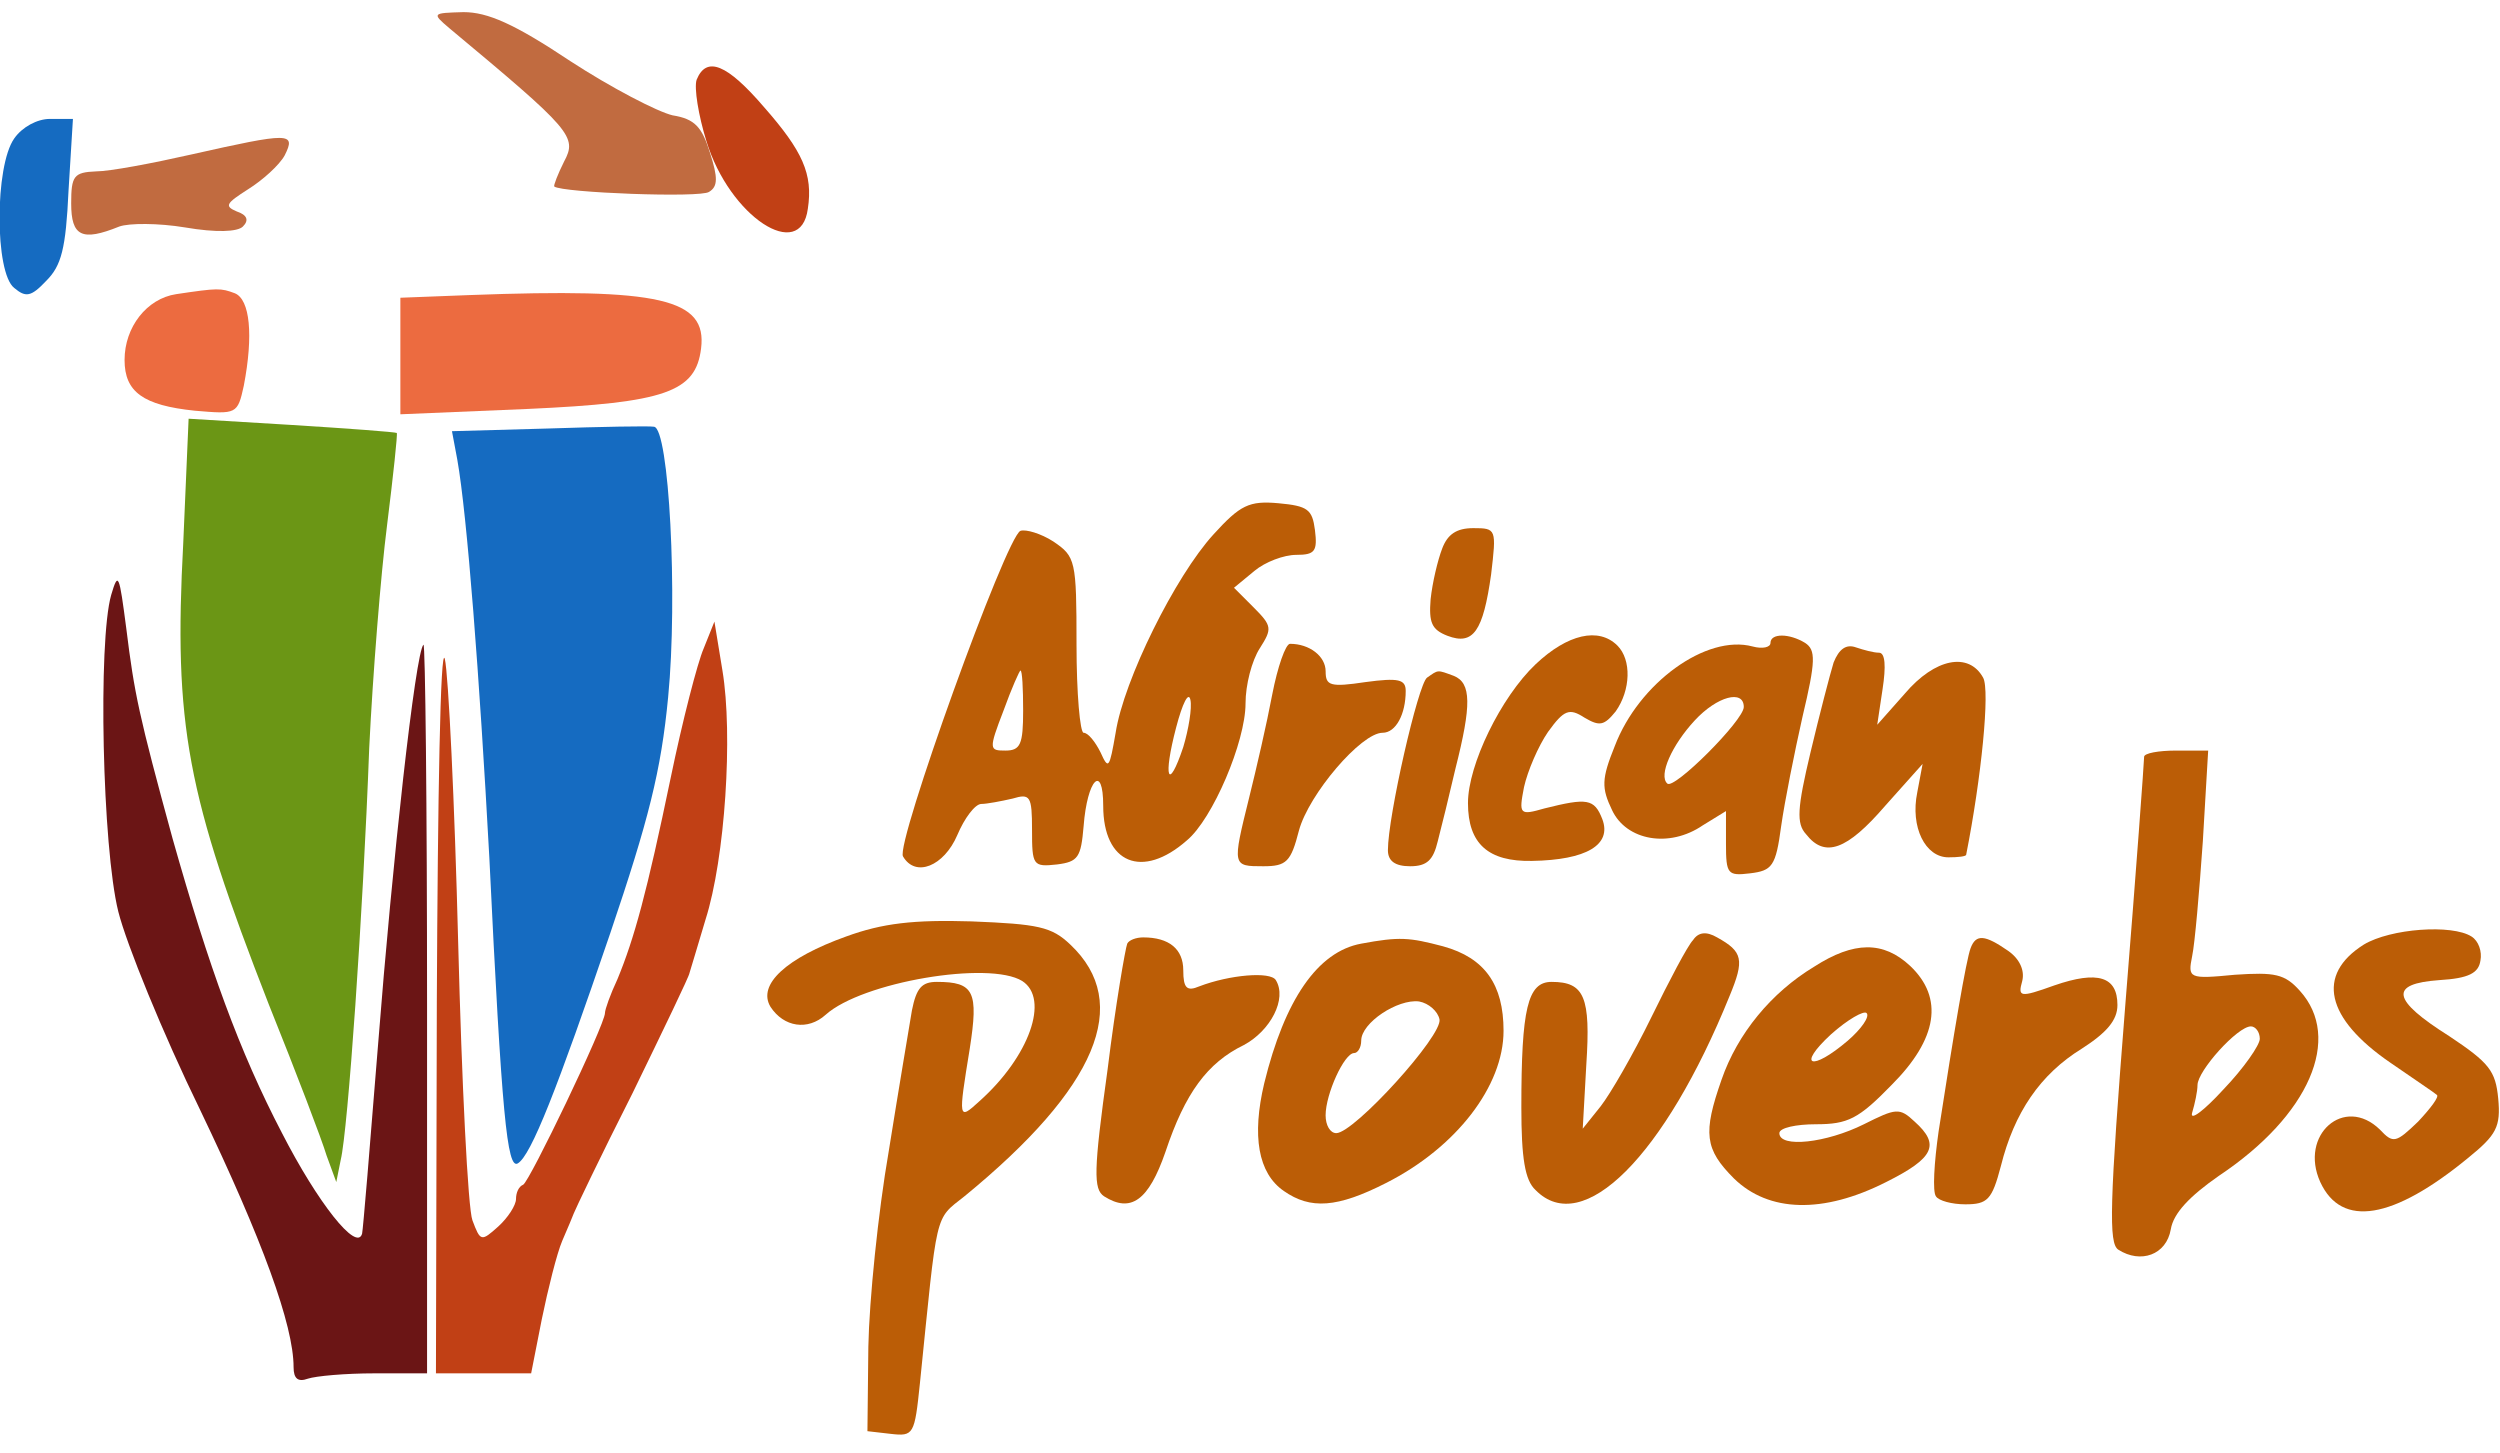 <svg width="74" height="43" viewBox="0 0 74 43" fill="none" xmlns="http://www.w3.org/2000/svg">
<g id="AFRICAN PROVERB LOGO IDENTITY 1 (traced)" clipPath="url(#clip0_694_3889)">
<g id="Maroon">
<path id="Vector" d="M3.292 17.608C2.897 18.978 3.028 25.087 3.502 26.984C3.739 27.932 4.819 30.591 5.925 32.856C7.769 36.701 8.69 39.229 8.69 40.467C8.69 40.809 8.822 40.915 9.112 40.809C9.349 40.73 10.218 40.651 11.087 40.651H12.641V29.801C12.641 23.85 12.588 19.031 12.535 19.083C12.298 19.294 11.614 25.509 11.192 30.907C10.955 33.883 10.745 36.411 10.718 36.517C10.56 37.07 9.401 35.595 8.348 33.541C7.084 31.118 6.189 28.643 5.109 24.824C4.108 21.164 3.977 20.532 3.739 18.609C3.529 17.003 3.502 16.898 3.292 17.608Z" fill="#6B1515"/>
</g>
<g id="Red">
<path id="Vector_2" d="M20.62 2.361C20.541 2.598 20.673 3.414 20.91 4.178C21.594 6.416 23.701 7.786 23.912 6.179C24.07 5.152 23.754 4.468 22.621 3.177C21.515 1.887 20.91 1.65 20.62 2.361Z" fill="#C14015"/>
<path id="Vector_3" d="M20.831 19.189C20.646 19.61 20.199 21.348 19.856 23.007C19.145 26.431 18.776 27.774 18.276 28.985C18.066 29.433 17.907 29.88 17.907 29.986C17.907 30.328 15.669 34.989 15.485 35.068C15.353 35.121 15.274 35.305 15.274 35.49C15.274 35.674 15.037 36.043 14.747 36.306C14.247 36.754 14.221 36.754 13.984 36.122C13.852 35.779 13.668 32.066 13.562 27.905C13.457 23.744 13.273 19.952 13.167 19.505C13.036 19.031 12.957 23.613 12.93 29.643L12.904 40.651H14.326H15.722L16.038 39.045C16.222 38.15 16.485 37.096 16.643 36.727C16.801 36.359 16.959 35.99 16.986 35.911C17.012 35.832 17.776 34.226 18.724 32.356C19.646 30.46 20.409 28.88 20.409 28.801C20.436 28.722 20.646 28.011 20.883 27.221C21.463 25.404 21.7 21.743 21.384 19.847L21.147 18.399L20.831 19.189Z" fill="#C14015"/>
</g>
<g id="Olive">
<path id="Vector_4" d="M5.425 16.055C5.135 21.48 5.53 23.508 7.953 29.722C8.769 31.75 9.533 33.752 9.665 34.199L9.954 34.989L10.086 34.331C10.297 33.462 10.745 27.089 10.929 22.138C11.034 19.979 11.271 17.003 11.456 15.554C11.64 14.08 11.772 12.842 11.745 12.816C11.719 12.789 10.323 12.684 8.638 12.579L5.583 12.394L5.425 16.055Z" fill="#6B9615"/>
</g>
<g id="Gray">
<path id="Vector_5" d="M13.299 0.833C16.933 3.862 17.091 4.046 16.696 4.784C16.512 5.152 16.38 5.495 16.406 5.521C16.643 5.705 20.752 5.863 20.989 5.679C21.252 5.521 21.252 5.258 21.015 4.52C20.778 3.757 20.567 3.52 19.909 3.414C19.461 3.309 18.092 2.598 16.88 1.808C15.221 0.702 14.431 0.359 13.72 0.359C12.799 0.386 12.772 0.386 13.299 0.833Z" fill="#C16B40"/>
<path id="Vector_6" d="M5.662 4.573C4.503 4.836 3.239 5.073 2.844 5.073C2.186 5.1 2.107 5.205 2.107 6.021C2.107 6.996 2.423 7.154 3.529 6.706C3.818 6.601 4.688 6.601 5.478 6.732C6.399 6.89 7.031 6.864 7.189 6.706C7.374 6.522 7.321 6.364 7.005 6.258C6.636 6.1 6.689 6.021 7.347 5.6C7.769 5.337 8.269 4.889 8.427 4.599C8.769 3.915 8.585 3.915 5.662 4.573Z" fill="#C16B40"/>
</g>
<g id="Red_2">
<path id="Vector_7" d="M5.214 8.707C4.345 8.839 3.687 9.682 3.687 10.656C3.687 11.604 4.24 11.999 5.767 12.157C7.005 12.263 7.031 12.263 7.216 11.42C7.505 9.919 7.4 8.865 6.952 8.681C6.531 8.523 6.452 8.523 5.214 8.707Z" fill="#EC6B40"/>
<path id="Vector_8" d="M13.905 8.734L11.851 8.813V10.524V12.263L15.616 12.105C19.698 11.92 20.594 11.604 20.752 10.314C20.936 8.839 19.54 8.523 13.905 8.734Z" fill="#EC6B40"/>
</g>
<g id="Teal">
<path id="Vector_9" d="M0.421 4.099C-0.158 4.915 -0.158 8.075 0.421 8.523C0.764 8.813 0.922 8.786 1.369 8.312C1.817 7.865 1.949 7.364 2.028 5.653L2.159 3.52H1.475C1.106 3.52 0.658 3.757 0.421 4.099Z" fill="#156BC1"/>
<path id="Vector_10" d="M16.222 12.684L13.378 12.763L13.536 13.606C13.826 15.238 14.194 20.031 14.484 25.377C14.853 33.014 15.011 34.621 15.327 34.436C15.722 34.199 16.485 32.251 18.066 27.616C19.198 24.271 19.567 22.823 19.777 20.637C20.067 17.661 19.804 12.658 19.356 12.631C19.224 12.605 17.802 12.631 16.222 12.684Z" fill="#156BC1"/>
</g>
<g id="LightGray">
<path id="Vector_11" d="M35.92 15.818C34.788 17.055 33.261 20.137 33.023 21.69C32.839 22.744 32.813 22.797 32.576 22.27C32.418 21.954 32.207 21.69 32.075 21.69C31.97 21.69 31.865 20.532 31.865 19.083C31.865 16.581 31.838 16.476 31.18 16.029C30.811 15.791 30.364 15.66 30.206 15.713C29.784 15.87 26.492 25.009 26.73 25.351C27.098 25.983 27.941 25.641 28.336 24.719C28.547 24.218 28.863 23.797 29.047 23.797C29.205 23.797 29.626 23.718 29.969 23.639C30.495 23.481 30.548 23.56 30.548 24.561C30.548 25.614 30.574 25.667 31.285 25.588C31.917 25.509 31.996 25.377 32.075 24.456C32.181 23.06 32.655 22.586 32.655 23.85C32.655 25.562 33.813 26.036 35.13 24.877C35.894 24.245 36.868 21.954 36.868 20.821C36.868 20.268 37.053 19.557 37.29 19.189C37.658 18.609 37.658 18.53 37.105 17.977L36.526 17.398L37.132 16.898C37.448 16.634 38.001 16.424 38.369 16.424C38.922 16.424 39.001 16.318 38.922 15.686C38.843 15.08 38.712 14.975 37.843 14.896C36.974 14.817 36.71 14.949 35.92 15.818ZM30.285 21.032C30.285 22.033 30.206 22.217 29.758 22.217C29.284 22.217 29.258 22.191 29.705 21.032C29.942 20.374 30.179 19.847 30.206 19.847C30.258 19.847 30.285 20.374 30.285 21.032ZM35.025 22.112C34.577 23.455 34.419 23.034 34.814 21.532C34.999 20.821 35.183 20.453 35.236 20.716C35.288 20.953 35.183 21.585 35.025 22.112Z" fill="#BB5D06"/>
<path id="Vector_12" d="M42.688 16.239C42.557 16.581 42.399 17.24 42.346 17.74C42.293 18.425 42.372 18.636 42.846 18.82C43.61 19.11 43.9 18.688 44.137 17.003C44.295 15.66 44.295 15.633 43.61 15.633C43.11 15.633 42.846 15.818 42.688 16.239Z" fill="#BB5D06"/>
<path id="Vector_13" d="M45.453 19.663C44.426 20.637 43.452 22.638 43.452 23.771C43.452 24.982 44.058 25.509 45.348 25.483C46.955 25.456 47.718 25.009 47.428 24.245C47.191 23.639 46.981 23.613 45.717 23.929C44.979 24.14 44.953 24.113 45.111 23.297C45.216 22.823 45.532 22.085 45.822 21.664C46.296 21.006 46.454 20.953 46.902 21.243C47.349 21.506 47.481 21.48 47.824 21.058C48.271 20.426 48.297 19.531 47.876 19.11C47.323 18.557 46.401 18.767 45.453 19.663Z" fill="#BB5D06"/>
<path id="Vector_14" d="M52.406 19.031C52.406 19.162 52.169 19.215 51.879 19.136C50.51 18.767 48.508 20.216 47.797 22.085C47.402 23.06 47.402 23.323 47.718 23.982C48.139 24.877 49.404 25.114 50.404 24.429L51.089 24.008V24.982C51.089 25.878 51.142 25.93 51.8 25.851C52.458 25.772 52.564 25.641 52.722 24.456C52.827 23.718 53.117 22.27 53.354 21.216C53.749 19.557 53.749 19.241 53.433 19.031C52.959 18.741 52.406 18.741 52.406 19.031ZM51.616 20.927C51.616 21.322 49.535 23.402 49.351 23.192C49.088 22.954 49.483 22.059 50.167 21.322C50.826 20.611 51.616 20.4 51.616 20.927Z" fill="#BB5D06"/>
<path id="Vector_15" d="M37.658 20.558C37.5 21.401 37.184 22.77 36.974 23.613C36.473 25.641 36.473 25.641 37.395 25.641C38.08 25.641 38.211 25.509 38.448 24.587C38.738 23.508 40.292 21.69 40.924 21.69C41.319 21.69 41.609 21.137 41.609 20.453C41.609 20.11 41.398 20.058 40.423 20.189C39.37 20.347 39.239 20.295 39.239 19.873C39.239 19.426 38.764 19.057 38.185 19.057C38.053 19.057 37.816 19.742 37.658 20.558Z" fill="#BB5D06"/>
<path id="Vector_16" d="M54.275 19.61C54.17 19.952 53.854 21.164 53.591 22.27C53.196 23.929 53.169 24.377 53.459 24.692C54.012 25.404 54.67 25.166 55.803 23.85L56.909 22.612L56.751 23.455C56.54 24.482 56.988 25.377 57.673 25.377C57.962 25.377 58.199 25.351 58.199 25.298C58.647 23.033 58.91 20.426 58.7 20.058C58.278 19.294 57.278 19.478 56.382 20.532L55.566 21.453L55.724 20.4C55.829 19.715 55.803 19.32 55.618 19.32C55.461 19.32 55.171 19.241 54.934 19.162C54.644 19.057 54.433 19.215 54.275 19.61Z" fill="#BB5D06"/>
<path id="Vector_17" d="M42.241 20.058C41.977 20.242 41.082 24.166 41.082 25.166C41.082 25.483 41.292 25.641 41.74 25.641C42.241 25.641 42.425 25.456 42.557 24.903C42.662 24.508 42.899 23.534 43.083 22.744C43.557 20.874 43.557 20.216 43.031 20.005C42.53 19.821 42.583 19.821 42.241 20.058Z" fill="#BB5D06"/>
<path id="Vector_18" d="M63.466 22.401C63.466 22.533 63.229 25.799 62.913 29.696C62.439 35.674 62.413 36.806 62.703 36.991C63.361 37.412 64.125 37.149 64.256 36.385C64.335 35.911 64.809 35.411 65.678 34.805C68.365 33.014 69.339 30.723 68.075 29.327C67.627 28.827 67.337 28.774 66.152 28.853C64.783 28.985 64.757 28.959 64.888 28.3C64.967 27.932 65.099 26.404 65.204 24.903L65.362 22.217H64.414C63.888 22.217 63.466 22.296 63.466 22.401ZM66.89 30.75C66.89 30.934 66.416 31.619 65.81 32.251C65.231 32.883 64.809 33.199 64.888 32.935C64.967 32.672 65.046 32.303 65.046 32.119C65.046 31.698 66.231 30.381 66.626 30.381C66.758 30.381 66.89 30.539 66.89 30.75Z" fill="#BB5D06"/>
<path id="Vector_19" d="M25.044 27.721C23.28 28.353 22.411 29.143 22.806 29.801C23.201 30.407 23.912 30.512 24.438 30.038C25.518 29.064 29.284 28.432 30.258 29.038C31.075 29.564 30.469 31.276 28.994 32.593C28.362 33.172 28.362 33.146 28.705 31.039C28.968 29.354 28.836 29.064 27.73 29.064C27.283 29.064 27.125 29.248 26.993 29.907C26.914 30.381 26.598 32.251 26.308 34.068C25.992 35.885 25.729 38.492 25.703 39.861L25.676 42.363L26.361 42.442C27.046 42.521 27.072 42.468 27.23 40.941C27.757 35.779 27.651 36.122 28.547 35.411C32.471 32.198 33.524 29.696 31.68 27.958C31.127 27.431 30.732 27.352 28.757 27.273C27.046 27.221 26.124 27.326 25.044 27.721Z" fill="#BB5D06"/>
<path id="Vector_20" d="M50.115 27.826C49.957 27.984 49.404 29.038 48.877 30.117C48.35 31.197 47.666 32.382 47.376 32.751L46.849 33.409L46.955 31.513C47.086 29.512 46.902 29.064 45.927 29.064C45.216 29.064 45.032 29.854 45.032 32.777C45.032 34.278 45.137 34.937 45.453 35.226C46.849 36.648 49.272 34.226 51.194 29.485C51.642 28.406 51.589 28.169 50.826 27.747C50.51 27.563 50.273 27.589 50.115 27.826Z" fill="#BB5D06"/>
<path id="Vector_21" d="M69.971 27.958C68.549 28.853 68.838 30.144 70.761 31.46C71.445 31.934 72.078 32.356 72.13 32.408C72.209 32.461 71.946 32.804 71.577 33.199C70.919 33.831 70.84 33.857 70.445 33.436C69.391 32.408 68.048 33.594 68.68 34.989C69.312 36.359 70.84 36.095 73.052 34.278C73.895 33.594 74.026 33.357 73.947 32.514C73.868 31.698 73.684 31.46 72.499 30.671C70.787 29.591 70.708 29.117 72.209 29.011C73.078 28.959 73.368 28.801 73.421 28.432C73.473 28.169 73.368 27.853 73.157 27.721C72.578 27.352 70.761 27.484 69.971 27.958Z" fill="#BB5D06"/>
<path id="Vector_22" d="M33.366 27.932C33.313 28.063 33.023 29.722 32.786 31.645C32.365 34.673 32.365 35.2 32.681 35.411C33.471 35.911 33.998 35.542 34.498 34.094C35.078 32.356 35.736 31.46 36.816 30.934C37.606 30.512 38.106 29.564 37.764 29.011C37.606 28.748 36.394 28.853 35.499 29.196C35.13 29.354 35.025 29.248 35.025 28.722C35.025 28.09 34.604 27.747 33.84 27.747C33.629 27.747 33.419 27.826 33.366 27.932Z" fill="#BB5D06"/>
<path id="Vector_23" d="M40.292 27.932C39.001 28.169 38.027 29.591 37.421 32.066C37.053 33.62 37.237 34.726 38.001 35.253C38.791 35.806 39.581 35.753 41.029 35.016C43.11 33.962 44.505 32.145 44.505 30.512C44.505 29.143 43.952 28.353 42.715 28.011C41.714 27.747 41.424 27.721 40.292 27.932ZM42.609 30.17C42.715 30.644 40.081 33.541 39.554 33.541C39.37 33.541 39.238 33.304 39.238 33.014C39.238 32.382 39.791 31.171 40.081 31.171C40.187 31.171 40.292 31.013 40.292 30.802C40.292 30.275 41.371 29.564 42.004 29.643C42.293 29.696 42.557 29.933 42.609 30.17Z" fill="#BB5D06"/>
<path id="Vector_24" d="M58.331 28.063C58.199 28.406 57.831 30.591 57.383 33.488C57.251 34.41 57.199 35.279 57.304 35.411C57.383 35.542 57.778 35.648 58.173 35.648C58.831 35.648 58.963 35.516 59.226 34.515C59.621 32.935 60.385 31.803 61.623 31.039C62.36 30.565 62.676 30.197 62.676 29.749C62.676 28.906 62.097 28.722 60.806 29.169C59.779 29.538 59.727 29.512 59.858 29.038C59.937 28.722 59.779 28.379 59.437 28.142C58.752 27.668 58.489 27.642 58.331 28.063Z" fill="#BB5D06"/>
<path id="Vector_25" d="M53.696 28.616C52.432 29.38 51.431 30.591 50.957 31.961C50.404 33.541 50.457 34.015 51.326 34.884C52.353 35.885 53.959 35.937 55.829 34.989C57.251 34.278 57.436 33.883 56.672 33.199C56.224 32.777 56.119 32.804 55.171 33.278C54.065 33.831 52.669 33.989 52.669 33.541C52.669 33.383 53.169 33.278 53.749 33.278C54.697 33.278 55.013 33.12 55.987 32.119C57.357 30.75 57.541 29.538 56.54 28.59C55.75 27.853 54.881 27.853 53.696 28.616ZM54.697 30.802C53.617 31.724 53.169 31.566 54.196 30.618C54.697 30.17 55.171 29.907 55.25 29.986C55.355 30.091 55.092 30.46 54.697 30.802Z" fill="#BB5D06"/>
</g>
</g>
<defs>
<clipPath id="clip0_694_3889">
<rect width="74" height="42.135" fill="white" transform="translate(0 0.359)"/>
</clipPath>
</defs>
</svg>
